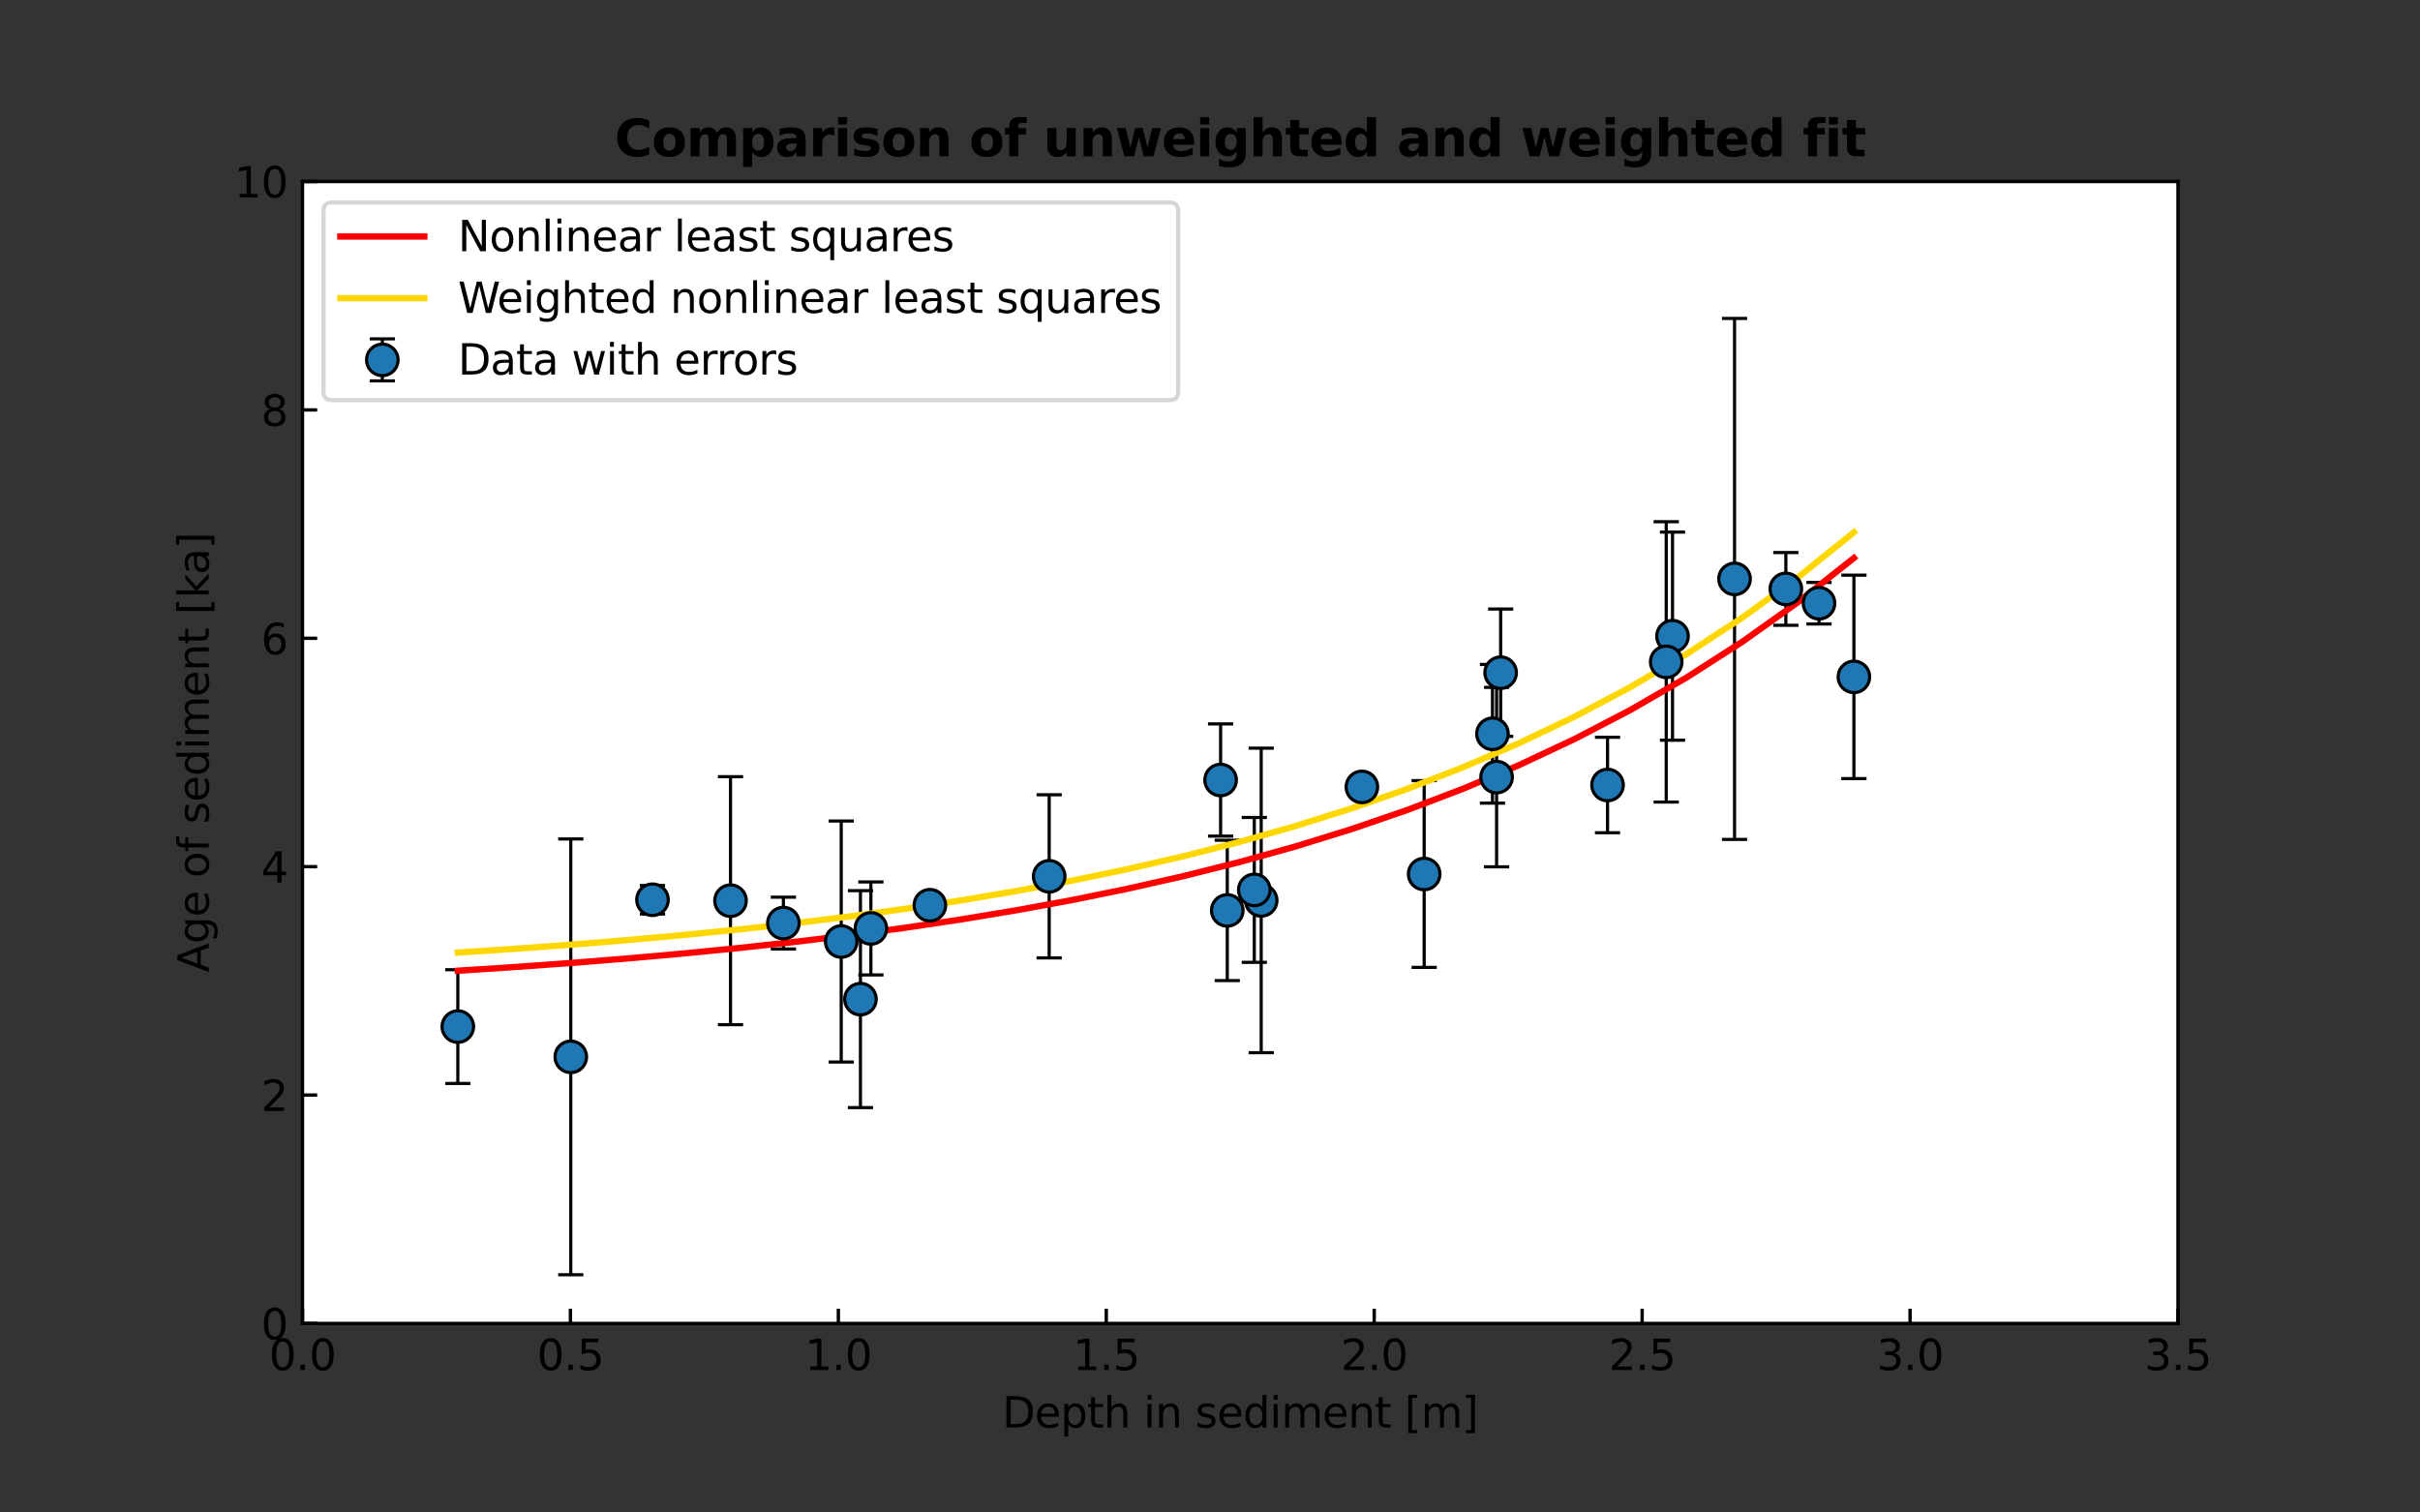 <?xml version="1.0" encoding="utf-8" standalone="no"?>
<!DOCTYPE svg PUBLIC "-//W3C//DTD SVG 1.1//EN"
  "http://www.w3.org/Graphics/SVG/1.1/DTD/svg11.dtd">
<svg height="360pt" version="1.1" viewBox="0 0 576 360" width="576pt" xmlns="http://www.w3.org/2000/svg" xmlns:xlink="http://www.w3.org/1999/xlink">
 <rect x="0" y="0" width="576" height="360" fill="#333333" stroke="none"/>
 <defs>
  <style type="text/css">*{stroke-linecap:butt;stroke-linejoin:round;}</style>
 </defs>
 <g id="figure_1">
  <g id="patch_1">
   <path d="M 0 360 
L 576 360 
L 576 0 
L 0 0 
z
" style="fill:none;"/>
  </g>
  <g id="axes_1">
   <g id="patch_2">
    <path d="M 72 315 
L 518.4 315 
L 518.4 43.2 
L 72 43.2 
z
" style="fill:#ffffff;"/>
   </g>
   <g id="matplotlib.axis_1">
    <g id="xtick_1">
     <g id="line2d_1">
      <defs>
       <path d="M 0 0 
L 0 -3.5 
" id="mfad68ab3d2" style="stroke:#000000;stroke-width:0.8;"/>
      </defs>
      <g>
       <use style="stroke:#000000;stroke-width:0.8;" x="72" xlink:href="#mfad68ab3d2" y="315"/>
      </g>
     </g>
     <g id="text_1">
      <!-- 0.0 -->
      <g transform="translate(64.048 326.098)scale(0.1 -0.1)">
       <defs>
        <path d="M 2034 4250 
Q 1547 4250 1301 3770 
Q 1056 3291 1056 2328 
Q 1056 1369 1301 889 
Q 1547 409 2034 409 
Q 2525 409 2770 889 
Q 3016 1369 3016 2328 
Q 3016 3291 2770 3770 
Q 2525 4250 2034 4250 
z
M 2034 4750 
Q 2819 4750 3233 4129 
Q 3647 3509 3647 2328 
Q 3647 1150 3233 529 
Q 2819 -91 2034 -91 
Q 1250 -91 836 529 
Q 422 1150 422 2328 
Q 422 3509 836 4129 
Q 1250 4750 2034 4750 
z
" id="DejaVuSans-30" transform="scale(0.016)"/>
        <path d="M 684 794 
L 1344 794 
L 1344 0 
L 684 0 
L 684 794 
z
" id="DejaVuSans-2e" transform="scale(0.016)"/>
       </defs>
       <use xlink:href="#DejaVuSans-30"/>
       <use x="63.623" xlink:href="#DejaVuSans-2e"/>
       <use x="95.41" xlink:href="#DejaVuSans-30"/>
      </g>
     </g>
    </g>
    <g id="xtick_2">
     <g id="line2d_2">
      <g>
       <use style="stroke:#000000;stroke-width:0.8;" x="135.771" xlink:href="#mfad68ab3d2" y="315"/>
      </g>
     </g>
     <g id="text_2">
      <!-- 0.5 -->
      <g transform="translate(127.82 326.098)scale(0.1 -0.1)">
       <defs>
        <path d="M 691 4666 
L 3169 4666 
L 3169 4134 
L 1269 4134 
L 1269 2991 
Q 1406 3038 1543 3061 
Q 1681 3084 1819 3084 
Q 2600 3084 3056 2656 
Q 3513 2228 3513 1497 
Q 3513 744 3044 326 
Q 2575 -91 1722 -91 
Q 1428 -91 1123 -41 
Q 819 9 494 109 
L 494 744 
Q 775 591 1075 516 
Q 1375 441 1709 441 
Q 2250 441 2565 725 
Q 2881 1009 2881 1497 
Q 2881 1984 2565 2268 
Q 2250 2553 1709 2553 
Q 1456 2553 1204 2497 
Q 953 2441 691 2322 
L 691 4666 
z
" id="DejaVuSans-35" transform="scale(0.016)"/>
       </defs>
       <use xlink:href="#DejaVuSans-30"/>
       <use x="63.623" xlink:href="#DejaVuSans-2e"/>
       <use x="95.41" xlink:href="#DejaVuSans-35"/>
      </g>
     </g>
    </g>
    <g id="xtick_3">
     <g id="line2d_3">
      <g>
       <use style="stroke:#000000;stroke-width:0.8;" x="199.543" xlink:href="#mfad68ab3d2" y="315"/>
      </g>
     </g>
     <g id="text_3">
      <!-- 1.0 -->
      <g transform="translate(191.591 326.098)scale(0.1 -0.1)">
       <defs>
        <path d="M 794 531 
L 1825 531 
L 1825 4091 
L 703 3866 
L 703 4441 
L 1819 4666 
L 2450 4666 
L 2450 531 
L 3481 531 
L 3481 0 
L 794 0 
L 794 531 
z
" id="DejaVuSans-31" transform="scale(0.016)"/>
       </defs>
       <use xlink:href="#DejaVuSans-31"/>
       <use x="63.623" xlink:href="#DejaVuSans-2e"/>
       <use x="95.41" xlink:href="#DejaVuSans-30"/>
      </g>
     </g>
    </g>
    <g id="xtick_4">
     <g id="line2d_4">
      <g>
       <use style="stroke:#000000;stroke-width:0.8;" x="263.314" xlink:href="#mfad68ab3d2" y="315"/>
      </g>
     </g>
     <g id="text_4">
      <!-- 1.5 -->
      <g transform="translate(255.363 326.098)scale(0.1 -0.1)">
       <use xlink:href="#DejaVuSans-31"/>
       <use x="63.623" xlink:href="#DejaVuSans-2e"/>
       <use x="95.41" xlink:href="#DejaVuSans-35"/>
      </g>
     </g>
    </g>
    <g id="xtick_5">
     <g id="line2d_5">
      <g>
       <use style="stroke:#000000;stroke-width:0.8;" x="327.086" xlink:href="#mfad68ab3d2" y="315"/>
      </g>
     </g>
     <g id="text_5">
      <!-- 2.0 -->
      <g transform="translate(319.134 326.098)scale(0.1 -0.1)">
       <defs>
        <path d="M 1228 531 
L 3431 531 
L 3431 0 
L 469 0 
L 469 531 
Q 828 903 1448 1529 
Q 2069 2156 2228 2338 
Q 2531 2678 2651 2914 
Q 2772 3150 2772 3378 
Q 2772 3750 2511 3984 
Q 2250 4219 1831 4219 
Q 1534 4219 1204 4116 
Q 875 4013 500 3803 
L 500 4441 
Q 881 4594 1212 4672 
Q 1544 4750 1819 4750 
Q 2544 4750 2975 4387 
Q 3406 4025 3406 3419 
Q 3406 3131 3298 2873 
Q 3191 2616 2906 2266 
Q 2828 2175 2409 1742 
Q 1991 1309 1228 531 
z
" id="DejaVuSans-32" transform="scale(0.016)"/>
       </defs>
       <use xlink:href="#DejaVuSans-32"/>
       <use x="63.623" xlink:href="#DejaVuSans-2e"/>
       <use x="95.41" xlink:href="#DejaVuSans-30"/>
      </g>
     </g>
    </g>
    <g id="xtick_6">
     <g id="line2d_6">
      <g>
       <use style="stroke:#000000;stroke-width:0.8;" x="390.857" xlink:href="#mfad68ab3d2" y="315"/>
      </g>
     </g>
     <g id="text_6">
      <!-- 2.5 -->
      <g transform="translate(382.906 326.098)scale(0.1 -0.1)">
       <use xlink:href="#DejaVuSans-32"/>
       <use x="63.623" xlink:href="#DejaVuSans-2e"/>
       <use x="95.41" xlink:href="#DejaVuSans-35"/>
      </g>
     </g>
    </g>
    <g id="xtick_7">
     <g id="line2d_7">
      <g>
       <use style="stroke:#000000;stroke-width:0.8;" x="454.629" xlink:href="#mfad68ab3d2" y="315"/>
      </g>
     </g>
     <g id="text_7">
      <!-- 3.0 -->
      <g transform="translate(446.677 326.098)scale(0.1 -0.1)">
       <defs>
        <path d="M 2597 2516 
Q 3050 2419 3304 2112 
Q 3559 1806 3559 1356 
Q 3559 666 3084 287 
Q 2609 -91 1734 -91 
Q 1441 -91 1130 -33 
Q 819 25 488 141 
L 488 750 
Q 750 597 1062 519 
Q 1375 441 1716 441 
Q 2309 441 2620 675 
Q 2931 909 2931 1356 
Q 2931 1769 2642 2001 
Q 2353 2234 1838 2234 
L 1294 2234 
L 1294 2753 
L 1863 2753 
Q 2328 2753 2575 2939 
Q 2822 3125 2822 3475 
Q 2822 3834 2567 4026 
Q 2313 4219 1838 4219 
Q 1578 4219 1281 4162 
Q 984 4106 628 3988 
L 628 4550 
Q 988 4650 1302 4700 
Q 1616 4750 1894 4750 
Q 2613 4750 3031 4423 
Q 3450 4097 3450 3541 
Q 3450 3153 3228 2886 
Q 3006 2619 2597 2516 
z
" id="DejaVuSans-33" transform="scale(0.016)"/>
       </defs>
       <use xlink:href="#DejaVuSans-33"/>
       <use x="63.623" xlink:href="#DejaVuSans-2e"/>
       <use x="95.41" xlink:href="#DejaVuSans-30"/>
      </g>
     </g>
    </g>
    <g id="xtick_8">
     <g id="line2d_8">
      <g>
       <use style="stroke:#000000;stroke-width:0.8;" x="518.4" xlink:href="#mfad68ab3d2" y="315"/>
      </g>
     </g>
     <g id="text_8">
      <!-- 3.5 -->
      <g transform="translate(510.448 326.098)scale(0.1 -0.1)">
       <use xlink:href="#DejaVuSans-33"/>
       <use x="63.623" xlink:href="#DejaVuSans-2e"/>
       <use x="95.41" xlink:href="#DejaVuSans-35"/>
      </g>
     </g>
    </g>
    <g id="text_9">
     <!-- Depth in sediment [m] -->
     <g transform="translate(238.553 339.777)scale(0.1 -0.1)">
      <defs>
       <path d="M 1259 4147 
L 1259 519 
L 2022 519 
Q 2988 519 3436 956 
Q 3884 1394 3884 2338 
Q 3884 3275 3436 3711 
Q 2988 4147 2022 4147 
L 1259 4147 
z
M 628 4666 
L 1925 4666 
Q 3281 4666 3915 4102 
Q 4550 3538 4550 2338 
Q 4550 1131 3912 565 
Q 3275 0 1925 0 
L 628 0 
L 628 4666 
z
" id="DejaVuSans-44" transform="scale(0.016)"/>
       <path d="M 3597 1894 
L 3597 1613 
L 953 1613 
Q 991 1019 1311 708 
Q 1631 397 2203 397 
Q 2534 397 2845 478 
Q 3156 559 3463 722 
L 3463 178 
Q 3153 47 2828 -22 
Q 2503 -91 2169 -91 
Q 1331 -91 842 396 
Q 353 884 353 1716 
Q 353 2575 817 3079 
Q 1281 3584 2069 3584 
Q 2775 3584 3186 3129 
Q 3597 2675 3597 1894 
z
M 3022 2063 
Q 3016 2534 2758 2815 
Q 2500 3097 2075 3097 
Q 1594 3097 1305 2825 
Q 1016 2553 972 2059 
L 3022 2063 
z
" id="DejaVuSans-65" transform="scale(0.016)"/>
       <path d="M 1159 525 
L 1159 -1331 
L 581 -1331 
L 581 3500 
L 1159 3500 
L 1159 2969 
Q 1341 3281 1617 3432 
Q 1894 3584 2278 3584 
Q 2916 3584 3314 3078 
Q 3713 2572 3713 1747 
Q 3713 922 3314 415 
Q 2916 -91 2278 -91 
Q 1894 -91 1617 61 
Q 1341 213 1159 525 
z
M 3116 1747 
Q 3116 2381 2855 2742 
Q 2594 3103 2138 3103 
Q 1681 3103 1420 2742 
Q 1159 2381 1159 1747 
Q 1159 1113 1420 752 
Q 1681 391 2138 391 
Q 2594 391 2855 752 
Q 3116 1113 3116 1747 
z
" id="DejaVuSans-70" transform="scale(0.016)"/>
       <path d="M 1172 4494 
L 1172 3500 
L 2356 3500 
L 2356 3053 
L 1172 3053 
L 1172 1153 
Q 1172 725 1289 603 
Q 1406 481 1766 481 
L 2356 481 
L 2356 0 
L 1766 0 
Q 1100 0 847 248 
Q 594 497 594 1153 
L 594 3053 
L 172 3053 
L 172 3500 
L 594 3500 
L 594 4494 
L 1172 4494 
z
" id="DejaVuSans-74" transform="scale(0.016)"/>
       <path d="M 3513 2113 
L 3513 0 
L 2938 0 
L 2938 2094 
Q 2938 2591 2744 2837 
Q 2550 3084 2163 3084 
Q 1697 3084 1428 2787 
Q 1159 2491 1159 1978 
L 1159 0 
L 581 0 
L 581 4863 
L 1159 4863 
L 1159 2956 
Q 1366 3272 1645 3428 
Q 1925 3584 2291 3584 
Q 2894 3584 3203 3211 
Q 3513 2838 3513 2113 
z
" id="DejaVuSans-68" transform="scale(0.016)"/>
       <path id="DejaVuSans-20" transform="scale(0.016)"/>
       <path d="M 603 3500 
L 1178 3500 
L 1178 0 
L 603 0 
L 603 3500 
z
M 603 4863 
L 1178 4863 
L 1178 4134 
L 603 4134 
L 603 4863 
z
" id="DejaVuSans-69" transform="scale(0.016)"/>
       <path d="M 3513 2113 
L 3513 0 
L 2938 0 
L 2938 2094 
Q 2938 2591 2744 2837 
Q 2550 3084 2163 3084 
Q 1697 3084 1428 2787 
Q 1159 2491 1159 1978 
L 1159 0 
L 581 0 
L 581 3500 
L 1159 3500 
L 1159 2956 
Q 1366 3272 1645 3428 
Q 1925 3584 2291 3584 
Q 2894 3584 3203 3211 
Q 3513 2838 3513 2113 
z
" id="DejaVuSans-6e" transform="scale(0.016)"/>
       <path d="M 2834 3397 
L 2834 2853 
Q 2591 2978 2328 3040 
Q 2066 3103 1784 3103 
Q 1356 3103 1142 2972 
Q 928 2841 928 2578 
Q 928 2378 1081 2264 
Q 1234 2150 1697 2047 
L 1894 2003 
Q 2506 1872 2764 1633 
Q 3022 1394 3022 966 
Q 3022 478 2636 193 
Q 2250 -91 1575 -91 
Q 1294 -91 989 -36 
Q 684 19 347 128 
L 347 722 
Q 666 556 975 473 
Q 1284 391 1588 391 
Q 1994 391 2212 530 
Q 2431 669 2431 922 
Q 2431 1156 2273 1281 
Q 2116 1406 1581 1522 
L 1381 1569 
Q 847 1681 609 1914 
Q 372 2147 372 2553 
Q 372 3047 722 3315 
Q 1072 3584 1716 3584 
Q 2034 3584 2315 3537 
Q 2597 3491 2834 3397 
z
" id="DejaVuSans-73" transform="scale(0.016)"/>
       <path d="M 2906 2969 
L 2906 4863 
L 3481 4863 
L 3481 0 
L 2906 0 
L 2906 525 
Q 2725 213 2448 61 
Q 2172 -91 1784 -91 
Q 1150 -91 751 415 
Q 353 922 353 1747 
Q 353 2572 751 3078 
Q 1150 3584 1784 3584 
Q 2172 3584 2448 3432 
Q 2725 3281 2906 2969 
z
M 947 1747 
Q 947 1113 1208 752 
Q 1469 391 1925 391 
Q 2381 391 2643 752 
Q 2906 1113 2906 1747 
Q 2906 2381 2643 2742 
Q 2381 3103 1925 3103 
Q 1469 3103 1208 2742 
Q 947 2381 947 1747 
z
" id="DejaVuSans-64" transform="scale(0.016)"/>
       <path d="M 3328 2828 
Q 3544 3216 3844 3400 
Q 4144 3584 4550 3584 
Q 5097 3584 5394 3201 
Q 5691 2819 5691 2113 
L 5691 0 
L 5113 0 
L 5113 2094 
Q 5113 2597 4934 2840 
Q 4756 3084 4391 3084 
Q 3944 3084 3684 2787 
Q 3425 2491 3425 1978 
L 3425 0 
L 2847 0 
L 2847 2094 
Q 2847 2600 2669 2842 
Q 2491 3084 2119 3084 
Q 1678 3084 1418 2786 
Q 1159 2488 1159 1978 
L 1159 0 
L 581 0 
L 581 3500 
L 1159 3500 
L 1159 2956 
Q 1356 3278 1631 3431 
Q 1906 3584 2284 3584 
Q 2666 3584 2933 3390 
Q 3200 3197 3328 2828 
z
" id="DejaVuSans-6d" transform="scale(0.016)"/>
       <path d="M 550 4863 
L 1875 4863 
L 1875 4416 
L 1125 4416 
L 1125 -397 
L 1875 -397 
L 1875 -844 
L 550 -844 
L 550 4863 
z
" id="DejaVuSans-5b" transform="scale(0.016)"/>
       <path d="M 1947 4863 
L 1947 -844 
L 622 -844 
L 622 -397 
L 1369 -397 
L 1369 4416 
L 622 4416 
L 622 4863 
L 1947 4863 
z
" id="DejaVuSans-5d" transform="scale(0.016)"/>
      </defs>
      <use xlink:href="#DejaVuSans-44"/>
      <use x="77.002" xlink:href="#DejaVuSans-65"/>
      <use x="138.525" xlink:href="#DejaVuSans-70"/>
      <use x="202.002" xlink:href="#DejaVuSans-74"/>
      <use x="241.211" xlink:href="#DejaVuSans-68"/>
      <use x="304.59" xlink:href="#DejaVuSans-20"/>
      <use x="336.377" xlink:href="#DejaVuSans-69"/>
      <use x="364.16" xlink:href="#DejaVuSans-6e"/>
      <use x="427.539" xlink:href="#DejaVuSans-20"/>
      <use x="459.326" xlink:href="#DejaVuSans-73"/>
      <use x="511.426" xlink:href="#DejaVuSans-65"/>
      <use x="572.949" xlink:href="#DejaVuSans-64"/>
      <use x="636.426" xlink:href="#DejaVuSans-69"/>
      <use x="664.209" xlink:href="#DejaVuSans-6d"/>
      <use x="761.621" xlink:href="#DejaVuSans-65"/>
      <use x="823.145" xlink:href="#DejaVuSans-6e"/>
      <use x="886.523" xlink:href="#DejaVuSans-74"/>
      <use x="925.732" xlink:href="#DejaVuSans-20"/>
      <use x="957.52" xlink:href="#DejaVuSans-5b"/>
      <use x="996.533" xlink:href="#DejaVuSans-6d"/>
      <use x="1093.945" xlink:href="#DejaVuSans-5d"/>
     </g>
    </g>
   </g>
   <g id="matplotlib.axis_2">
    <g id="ytick_1">
     <g id="line2d_9">
      <defs>
       <path d="M 0 0 
L 3.5 0 
" id="m7f4c8b51ea" style="stroke:#000000;stroke-width:0.8;"/>
      </defs>
      <g>
       <use style="stroke:#000000;stroke-width:0.8;" x="72" xlink:href="#m7f4c8b51ea" y="315"/>
      </g>
     </g>
     <g id="text_10">
      <!-- 0 -->
      <g transform="translate(62.138 318.799)scale(0.1 -0.1)">
       <use xlink:href="#DejaVuSans-30"/>
      </g>
     </g>
    </g>
    <g id="ytick_2">
     <g id="line2d_10">
      <g>
       <use style="stroke:#000000;stroke-width:0.8;" x="72" xlink:href="#m7f4c8b51ea" y="260.64"/>
      </g>
     </g>
     <g id="text_11">
      <!-- 2 -->
      <g transform="translate(62.138 264.439)scale(0.1 -0.1)">
       <use xlink:href="#DejaVuSans-32"/>
      </g>
     </g>
    </g>
    <g id="ytick_3">
     <g id="line2d_11">
      <g>
       <use style="stroke:#000000;stroke-width:0.8;" x="72" xlink:href="#m7f4c8b51ea" y="206.28"/>
      </g>
     </g>
     <g id="text_12">
      <!-- 4 -->
      <g transform="translate(62.138 210.079)scale(0.1 -0.1)">
       <defs>
        <path d="M 2419 4116 
L 825 1625 
L 2419 1625 
L 2419 4116 
z
M 2253 4666 
L 3047 4666 
L 3047 1625 
L 3713 1625 
L 3713 1100 
L 3047 1100 
L 3047 0 
L 2419 0 
L 2419 1100 
L 313 1100 
L 313 1709 
L 2253 4666 
z
" id="DejaVuSans-34" transform="scale(0.016)"/>
       </defs>
       <use xlink:href="#DejaVuSans-34"/>
      </g>
     </g>
    </g>
    <g id="ytick_4">
     <g id="line2d_12">
      <g>
       <use style="stroke:#000000;stroke-width:0.8;" x="72" xlink:href="#m7f4c8b51ea" y="151.92"/>
      </g>
     </g>
     <g id="text_13">
      <!-- 6 -->
      <g transform="translate(62.138 155.719)scale(0.1 -0.1)">
       <defs>
        <path d="M 2113 2584 
Q 1688 2584 1439 2293 
Q 1191 2003 1191 1497 
Q 1191 994 1439 701 
Q 1688 409 2113 409 
Q 2538 409 2786 701 
Q 3034 994 3034 1497 
Q 3034 2003 2786 2293 
Q 2538 2584 2113 2584 
z
M 3366 4563 
L 3366 3988 
Q 3128 4100 2886 4159 
Q 2644 4219 2406 4219 
Q 1781 4219 1451 3797 
Q 1122 3375 1075 2522 
Q 1259 2794 1537 2939 
Q 1816 3084 2150 3084 
Q 2853 3084 3261 2657 
Q 3669 2231 3669 1497 
Q 3669 778 3244 343 
Q 2819 -91 2113 -91 
Q 1303 -91 875 529 
Q 447 1150 447 2328 
Q 447 3434 972 4092 
Q 1497 4750 2381 4750 
Q 2619 4750 2861 4703 
Q 3103 4656 3366 4563 
z
" id="DejaVuSans-36" transform="scale(0.016)"/>
       </defs>
       <use xlink:href="#DejaVuSans-36"/>
      </g>
     </g>
    </g>
    <g id="ytick_5">
     <g id="line2d_13">
      <g>
       <use style="stroke:#000000;stroke-width:0.8;" x="72" xlink:href="#m7f4c8b51ea" y="97.56"/>
      </g>
     </g>
     <g id="text_14">
      <!-- 8 -->
      <g transform="translate(62.138 101.359)scale(0.1 -0.1)">
       <defs>
        <path d="M 2034 2216 
Q 1584 2216 1326 1975 
Q 1069 1734 1069 1313 
Q 1069 891 1326 650 
Q 1584 409 2034 409 
Q 2484 409 2743 651 
Q 3003 894 3003 1313 
Q 3003 1734 2745 1975 
Q 2488 2216 2034 2216 
z
M 1403 2484 
Q 997 2584 770 2862 
Q 544 3141 544 3541 
Q 544 4100 942 4425 
Q 1341 4750 2034 4750 
Q 2731 4750 3128 4425 
Q 3525 4100 3525 3541 
Q 3525 3141 3298 2862 
Q 3072 2584 2669 2484 
Q 3125 2378 3379 2068 
Q 3634 1759 3634 1313 
Q 3634 634 3220 271 
Q 2806 -91 2034 -91 
Q 1263 -91 848 271 
Q 434 634 434 1313 
Q 434 1759 690 2068 
Q 947 2378 1403 2484 
z
M 1172 3481 
Q 1172 3119 1398 2916 
Q 1625 2713 2034 2713 
Q 2441 2713 2670 2916 
Q 2900 3119 2900 3481 
Q 2900 3844 2670 4047 
Q 2441 4250 2034 4250 
Q 1625 4250 1398 4047 
Q 1172 3844 1172 3481 
z
" id="DejaVuSans-38" transform="scale(0.016)"/>
       </defs>
       <use xlink:href="#DejaVuSans-38"/>
      </g>
     </g>
    </g>
    <g id="ytick_6">
     <g id="line2d_14">
      <g>
       <use style="stroke:#000000;stroke-width:0.8;" x="72" xlink:href="#m7f4c8b51ea" y="43.2"/>
      </g>
     </g>
     <g id="text_15">
      <!-- 10 -->
      <g transform="translate(55.775 46.999)scale(0.1 -0.1)">
       <use xlink:href="#DejaVuSans-31"/>
       <use x="63.623" xlink:href="#DejaVuSans-30"/>
      </g>
     </g>
    </g>
    <g id="text_16">
     <!-- Age of sediment [ka] -->
     <g transform="translate(49.695 231.452)rotate(-90)scale(0.1 -0.1)">
      <defs>
       <path d="M 2188 4044 
L 1331 1722 
L 3047 1722 
L 2188 4044 
z
M 1831 4666 
L 2547 4666 
L 4325 0 
L 3669 0 
L 3244 1197 
L 1141 1197 
L 716 0 
L 50 0 
L 1831 4666 
z
" id="DejaVuSans-41" transform="scale(0.016)"/>
       <path d="M 2906 1791 
Q 2906 2416 2648 2759 
Q 2391 3103 1925 3103 
Q 1463 3103 1205 2759 
Q 947 2416 947 1791 
Q 947 1169 1205 825 
Q 1463 481 1925 481 
Q 2391 481 2648 825 
Q 2906 1169 2906 1791 
z
M 3481 434 
Q 3481 -459 3084 -895 
Q 2688 -1331 1869 -1331 
Q 1566 -1331 1297 -1286 
Q 1028 -1241 775 -1147 
L 775 -588 
Q 1028 -725 1275 -790 
Q 1522 -856 1778 -856 
Q 2344 -856 2625 -561 
Q 2906 -266 2906 331 
L 2906 616 
Q 2728 306 2450 153 
Q 2172 0 1784 0 
Q 1141 0 747 490 
Q 353 981 353 1791 
Q 353 2603 747 3093 
Q 1141 3584 1784 3584 
Q 2172 3584 2450 3431 
Q 2728 3278 2906 2969 
L 2906 3500 
L 3481 3500 
L 3481 434 
z
" id="DejaVuSans-67" transform="scale(0.016)"/>
       <path d="M 1959 3097 
Q 1497 3097 1228 2736 
Q 959 2375 959 1747 
Q 959 1119 1226 758 
Q 1494 397 1959 397 
Q 2419 397 2687 759 
Q 2956 1122 2956 1747 
Q 2956 2369 2687 2733 
Q 2419 3097 1959 3097 
z
M 1959 3584 
Q 2709 3584 3137 3096 
Q 3566 2609 3566 1747 
Q 3566 888 3137 398 
Q 2709 -91 1959 -91 
Q 1206 -91 779 398 
Q 353 888 353 1747 
Q 353 2609 779 3096 
Q 1206 3584 1959 3584 
z
" id="DejaVuSans-6f" transform="scale(0.016)"/>
       <path d="M 2375 4863 
L 2375 4384 
L 1825 4384 
Q 1516 4384 1395 4259 
Q 1275 4134 1275 3809 
L 1275 3500 
L 2222 3500 
L 2222 3053 
L 1275 3053 
L 1275 0 
L 697 0 
L 697 3053 
L 147 3053 
L 147 3500 
L 697 3500 
L 697 3744 
Q 697 4328 969 4595 
Q 1241 4863 1831 4863 
L 2375 4863 
z
" id="DejaVuSans-66" transform="scale(0.016)"/>
       <path d="M 581 4863 
L 1159 4863 
L 1159 1991 
L 2875 3500 
L 3609 3500 
L 1753 1863 
L 3688 0 
L 2938 0 
L 1159 1709 
L 1159 0 
L 581 0 
L 581 4863 
z
" id="DejaVuSans-6b" transform="scale(0.016)"/>
       <path d="M 2194 1759 
Q 1497 1759 1228 1600 
Q 959 1441 959 1056 
Q 959 750 1161 570 
Q 1363 391 1709 391 
Q 2188 391 2477 730 
Q 2766 1069 2766 1631 
L 2766 1759 
L 2194 1759 
z
M 3341 1997 
L 3341 0 
L 2766 0 
L 2766 531 
Q 2569 213 2275 61 
Q 1981 -91 1556 -91 
Q 1019 -91 701 211 
Q 384 513 384 1019 
Q 384 1609 779 1909 
Q 1175 2209 1959 2209 
L 2766 2209 
L 2766 2266 
Q 2766 2663 2505 2880 
Q 2244 3097 1772 3097 
Q 1472 3097 1187 3025 
Q 903 2953 641 2809 
L 641 3341 
Q 956 3463 1253 3523 
Q 1550 3584 1831 3584 
Q 2591 3584 2966 3190 
Q 3341 2797 3341 1997 
z
" id="DejaVuSans-61" transform="scale(0.016)"/>
      </defs>
      <use xlink:href="#DejaVuSans-41"/>
      <use x="68.408" xlink:href="#DejaVuSans-67"/>
      <use x="131.885" xlink:href="#DejaVuSans-65"/>
      <use x="193.408" xlink:href="#DejaVuSans-20"/>
      <use x="225.195" xlink:href="#DejaVuSans-6f"/>
      <use x="286.377" xlink:href="#DejaVuSans-66"/>
      <use x="321.582" xlink:href="#DejaVuSans-20"/>
      <use x="353.369" xlink:href="#DejaVuSans-73"/>
      <use x="405.469" xlink:href="#DejaVuSans-65"/>
      <use x="466.992" xlink:href="#DejaVuSans-64"/>
      <use x="530.469" xlink:href="#DejaVuSans-69"/>
      <use x="558.252" xlink:href="#DejaVuSans-6d"/>
      <use x="655.664" xlink:href="#DejaVuSans-65"/>
      <use x="717.188" xlink:href="#DejaVuSans-6e"/>
      <use x="780.566" xlink:href="#DejaVuSans-74"/>
      <use x="819.775" xlink:href="#DejaVuSans-20"/>
      <use x="851.562" xlink:href="#DejaVuSans-5b"/>
      <use x="890.576" xlink:href="#DejaVuSans-6b"/>
      <use x="946.736" xlink:href="#DejaVuSans-61"/>
      <use x="1008.016" xlink:href="#DejaVuSans-5d"/>
     </g>
    </g>
   </g>
   <g id="LineCollection_1">
    <path clip-path="url(#pabac80faed)" d="M 155.302 217.545 
L 155.302 210.771 
" style="fill:none;stroke:#000000;stroke-width:0.75;"/>
    <path clip-path="url(#pabac80faed)" d="M 135.857 303.411 
L 135.857 199.686 
" style="fill:none;stroke:#000000;stroke-width:0.75;"/>
    <path clip-path="url(#pabac80faed)" d="M 108.969 257.887 
L 108.969 230.812 
" style="fill:none;stroke:#000000;stroke-width:0.75;"/>
    <path clip-path="url(#pabac80faed)" d="M 173.875 243.896 
L 173.875 184.861 
" style="fill:none;stroke:#000000;stroke-width:0.75;"/>
    <path clip-path="url(#pabac80faed)" d="M 200.224 252.788 
L 200.224 195.413 
" style="fill:none;stroke:#000000;stroke-width:0.75;"/>
    <path clip-path="url(#pabac80faed)" d="M 186.462 225.875 
L 186.462 213.538 
" style="fill:none;stroke:#000000;stroke-width:0.75;"/>
    <path clip-path="url(#pabac80faed)" d="M 204.801 263.638 
L 204.801 211.992 
" style="fill:none;stroke:#000000;stroke-width:0.75;"/>
    <path clip-path="url(#pabac80faed)" d="M 207.287 232.05 
L 207.287 209.913 
" style="fill:none;stroke:#000000;stroke-width:0.75;"/>
    <path clip-path="url(#pabac80faed)" d="M 249.722 227.992 
L 249.722 189.164 
" style="fill:none;stroke:#000000;stroke-width:0.75;"/>
    <path clip-path="url(#pabac80faed)" d="M 221.33 215.524 
L 221.33 215.397 
" style="fill:none;stroke:#000000;stroke-width:0.75;"/>
    <path clip-path="url(#pabac80faed)" d="M 300.187 250.562 
L 300.187 178.071 
" style="fill:none;stroke:#000000;stroke-width:0.75;"/>
    <path clip-path="url(#pabac80faed)" d="M 290.523 199.012 
L 290.523 172.303 
" style="fill:none;stroke:#000000;stroke-width:0.75;"/>
    <path clip-path="url(#pabac80faed)" d="M 292.11 233.394 
L 292.11 199.998 
" style="fill:none;stroke:#000000;stroke-width:0.75;"/>
    <path clip-path="url(#pabac80faed)" d="M 298.545 229.054 
L 298.545 194.573 
" style="fill:none;stroke:#000000;stroke-width:0.75;"/>
    <path clip-path="url(#pabac80faed)" d="M 357.18 175.268 
L 357.18 144.961 
" style="fill:none;stroke:#000000;stroke-width:0.75;"/>
    <path clip-path="url(#pabac80faed)" d="M 338.977 230.26 
L 338.977 185.806 
" style="fill:none;stroke:#000000;stroke-width:0.75;"/>
    <path clip-path="url(#pabac80faed)" d="M 324.15 188.735 
L 324.15 185.868 
" style="fill:none;stroke:#000000;stroke-width:0.75;"/>
    <path clip-path="url(#pabac80faed)" d="M 356.216 206.328 
L 356.216 163.614 
" style="fill:none;stroke:#000000;stroke-width:0.75;"/>
    <path clip-path="url(#pabac80faed)" d="M 382.62 198.206 
L 382.62 175.487 
" style="fill:none;stroke:#000000;stroke-width:0.75;"/>
    <path clip-path="url(#pabac80faed)" d="M 355.233 191.16 
L 355.233 158.155 
" style="fill:none;stroke:#000000;stroke-width:0.75;"/>
    <path clip-path="url(#pabac80faed)" d="M 412.849 199.789 
L 412.849 75.793 
" style="fill:none;stroke:#000000;stroke-width:0.75;"/>
    <path clip-path="url(#pabac80faed)" d="M 398.087 176.193 
L 398.087 126.651 
" style="fill:none;stroke:#000000;stroke-width:0.75;"/>
    <path clip-path="url(#pabac80faed)" d="M 425.064 148.826 
L 425.064 131.52 
" style="fill:none;stroke:#000000;stroke-width:0.75;"/>
    <path clip-path="url(#pabac80faed)" d="M 432.957 148.53 
L 432.957 138.631 
" style="fill:none;stroke:#000000;stroke-width:0.75;"/>
    <path clip-path="url(#pabac80faed)" d="M 396.588 190.909 
L 396.588 124.174 
" style="fill:none;stroke:#000000;stroke-width:0.75;"/>
    <path clip-path="url(#pabac80faed)" d="M 441.261 185.33 
L 441.261 136.891 
" style="fill:none;stroke:#000000;stroke-width:0.75;"/>
   </g>
   <g id="line2d_15">
    <defs>
     <path d="M 3 0 
L -3 -0 
" id="m7bb01d3141" style="stroke:#000000;stroke-width:0.75;"/>
    </defs>
    <g clip-path="url(#pabac80faed)">
     <use style="stroke:#000000;stroke-width:0.75;" x="155.302" xlink:href="#m7bb01d3141" y="217.545"/>
     <use style="stroke:#000000;stroke-width:0.75;" x="135.857" xlink:href="#m7bb01d3141" y="303.411"/>
     <use style="stroke:#000000;stroke-width:0.75;" x="108.969" xlink:href="#m7bb01d3141" y="257.887"/>
     <use style="stroke:#000000;stroke-width:0.75;" x="173.875" xlink:href="#m7bb01d3141" y="243.896"/>
     <use style="stroke:#000000;stroke-width:0.75;" x="200.224" xlink:href="#m7bb01d3141" y="252.788"/>
     <use style="stroke:#000000;stroke-width:0.75;" x="186.462" xlink:href="#m7bb01d3141" y="225.875"/>
     <use style="stroke:#000000;stroke-width:0.75;" x="204.801" xlink:href="#m7bb01d3141" y="263.638"/>
     <use style="stroke:#000000;stroke-width:0.75;" x="207.287" xlink:href="#m7bb01d3141" y="232.05"/>
     <use style="stroke:#000000;stroke-width:0.75;" x="249.722" xlink:href="#m7bb01d3141" y="227.992"/>
     <use style="stroke:#000000;stroke-width:0.75;" x="221.33" xlink:href="#m7bb01d3141" y="215.524"/>
     <use style="stroke:#000000;stroke-width:0.75;" x="300.187" xlink:href="#m7bb01d3141" y="250.562"/>
     <use style="stroke:#000000;stroke-width:0.75;" x="290.523" xlink:href="#m7bb01d3141" y="199.012"/>
     <use style="stroke:#000000;stroke-width:0.75;" x="292.11" xlink:href="#m7bb01d3141" y="233.394"/>
     <use style="stroke:#000000;stroke-width:0.75;" x="298.545" xlink:href="#m7bb01d3141" y="229.054"/>
     <use style="stroke:#000000;stroke-width:0.75;" x="357.18" xlink:href="#m7bb01d3141" y="175.268"/>
     <use style="stroke:#000000;stroke-width:0.75;" x="338.977" xlink:href="#m7bb01d3141" y="230.26"/>
     <use style="stroke:#000000;stroke-width:0.75;" x="324.15" xlink:href="#m7bb01d3141" y="188.735"/>
     <use style="stroke:#000000;stroke-width:0.75;" x="356.216" xlink:href="#m7bb01d3141" y="206.328"/>
     <use style="stroke:#000000;stroke-width:0.75;" x="382.62" xlink:href="#m7bb01d3141" y="198.206"/>
     <use style="stroke:#000000;stroke-width:0.75;" x="355.233" xlink:href="#m7bb01d3141" y="191.16"/>
     <use style="stroke:#000000;stroke-width:0.75;" x="412.849" xlink:href="#m7bb01d3141" y="199.789"/>
     <use style="stroke:#000000;stroke-width:0.75;" x="398.087" xlink:href="#m7bb01d3141" y="176.193"/>
     <use style="stroke:#000000;stroke-width:0.75;" x="425.064" xlink:href="#m7bb01d3141" y="148.826"/>
     <use style="stroke:#000000;stroke-width:0.75;" x="432.957" xlink:href="#m7bb01d3141" y="148.53"/>
     <use style="stroke:#000000;stroke-width:0.75;" x="396.588" xlink:href="#m7bb01d3141" y="190.909"/>
     <use style="stroke:#000000;stroke-width:0.75;" x="441.261" xlink:href="#m7bb01d3141" y="185.33"/>
    </g>
   </g>
   <g id="line2d_16">
    <g clip-path="url(#pabac80faed)">
     <use style="stroke:#000000;stroke-width:0.75;" x="155.302" xlink:href="#m7bb01d3141" y="210.771"/>
     <use style="stroke:#000000;stroke-width:0.75;" x="135.857" xlink:href="#m7bb01d3141" y="199.686"/>
     <use style="stroke:#000000;stroke-width:0.75;" x="108.969" xlink:href="#m7bb01d3141" y="230.812"/>
     <use style="stroke:#000000;stroke-width:0.75;" x="173.875" xlink:href="#m7bb01d3141" y="184.861"/>
     <use style="stroke:#000000;stroke-width:0.75;" x="200.224" xlink:href="#m7bb01d3141" y="195.413"/>
     <use style="stroke:#000000;stroke-width:0.75;" x="186.462" xlink:href="#m7bb01d3141" y="213.538"/>
     <use style="stroke:#000000;stroke-width:0.75;" x="204.801" xlink:href="#m7bb01d3141" y="211.992"/>
     <use style="stroke:#000000;stroke-width:0.75;" x="207.287" xlink:href="#m7bb01d3141" y="209.913"/>
     <use style="stroke:#000000;stroke-width:0.75;" x="249.722" xlink:href="#m7bb01d3141" y="189.164"/>
     <use style="stroke:#000000;stroke-width:0.75;" x="221.33" xlink:href="#m7bb01d3141" y="215.397"/>
     <use style="stroke:#000000;stroke-width:0.75;" x="300.187" xlink:href="#m7bb01d3141" y="178.071"/>
     <use style="stroke:#000000;stroke-width:0.75;" x="290.523" xlink:href="#m7bb01d3141" y="172.303"/>
     <use style="stroke:#000000;stroke-width:0.75;" x="292.11" xlink:href="#m7bb01d3141" y="199.998"/>
     <use style="stroke:#000000;stroke-width:0.75;" x="298.545" xlink:href="#m7bb01d3141" y="194.573"/>
     <use style="stroke:#000000;stroke-width:0.75;" x="357.18" xlink:href="#m7bb01d3141" y="144.961"/>
     <use style="stroke:#000000;stroke-width:0.75;" x="338.977" xlink:href="#m7bb01d3141" y="185.806"/>
     <use style="stroke:#000000;stroke-width:0.75;" x="324.15" xlink:href="#m7bb01d3141" y="185.868"/>
     <use style="stroke:#000000;stroke-width:0.75;" x="356.216" xlink:href="#m7bb01d3141" y="163.614"/>
     <use style="stroke:#000000;stroke-width:0.75;" x="382.62" xlink:href="#m7bb01d3141" y="175.487"/>
     <use style="stroke:#000000;stroke-width:0.75;" x="355.233" xlink:href="#m7bb01d3141" y="158.155"/>
     <use style="stroke:#000000;stroke-width:0.75;" x="412.849" xlink:href="#m7bb01d3141" y="75.793"/>
     <use style="stroke:#000000;stroke-width:0.75;" x="398.087" xlink:href="#m7bb01d3141" y="126.651"/>
     <use style="stroke:#000000;stroke-width:0.75;" x="425.064" xlink:href="#m7bb01d3141" y="131.52"/>
     <use style="stroke:#000000;stroke-width:0.75;" x="432.957" xlink:href="#m7bb01d3141" y="138.631"/>
     <use style="stroke:#000000;stroke-width:0.75;" x="396.588" xlink:href="#m7bb01d3141" y="124.174"/>
     <use style="stroke:#000000;stroke-width:0.75;" x="441.261" xlink:href="#m7bb01d3141" y="136.891"/>
    </g>
   </g>
   <g id="line2d_17">
    <path clip-path="url(#pabac80faed)" d="M 108.969 231.046 
L 122.261 230.186 
L 135.552 229.23 
L 148.844 228.17 
L 162.136 226.994 
L 175.427 225.688 
L 188.719 224.239 
L 202.011 222.63 
L 215.302 220.845 
L 228.594 218.864 
L 241.886 216.665 
L 255.177 214.225 
L 268.469 211.516 
L 281.761 208.511 
L 295.053 205.175 
L 308.344 201.472 
L 321.636 197.363 
L 334.928 192.803 
L 348.219 187.742 
L 361.511 182.124 
L 374.803 175.89 
L 388.094 168.971 
L 401.386 161.293 
L 414.678 152.77 
L 427.969 143.312 
L 441.261 132.815 
" style="fill:none;stroke:#ff0000;stroke-linecap:square;stroke-width:1.5;"/>
   </g>
   <g id="line2d_18">
    <path clip-path="url(#pabac80faed)" d="M 108.969 226.728 
L 122.261 225.852 
L 135.552 224.879 
L 148.844 223.8 
L 162.136 222.602 
L 175.427 221.272 
L 188.719 219.796 
L 202.011 218.158 
L 215.302 216.34 
L 228.594 214.323 
L 241.886 212.084 
L 255.177 209.599 
L 268.469 206.841 
L 281.761 203.78 
L 295.053 200.383 
L 308.344 196.613 
L 321.636 192.429 
L 334.928 187.785 
L 348.219 182.631 
L 361.511 176.911 
L 374.803 170.563 
L 388.094 163.518 
L 401.386 155.698 
L 414.678 147.02 
L 427.969 137.389 
L 441.261 126.699 
" style="fill:none;stroke:#ffd700;stroke-linecap:square;stroke-width:1.5;"/>
   </g>
   <g id="line2d_19">
    <defs>
     <path d="M 0 3.75 
C 0.995 3.75 1.948 3.355 2.652 2.652 
C 3.355 1.948 3.75 0.995 3.75 0 
C 3.75 -0.995 3.355 -1.948 2.652 -2.652 
C 1.948 -3.355 0.995 -3.75 0 -3.75 
C -0.995 -3.75 -1.948 -3.355 -2.652 -2.652 
C -3.355 -1.948 -3.75 -0.995 -3.75 0 
C -3.75 0.995 -3.355 1.948 -2.652 2.652 
C -1.948 3.355 -0.995 3.75 0 3.75 
z
" id="m72bcf02936" style="stroke:#000000;stroke-width:0.75;"/>
    </defs>
    <g clip-path="url(#pabac80faed)">
     <use style="fill:#1f77b4;stroke:#000000;stroke-width:0.75;" x="155.302" xlink:href="#m72bcf02936" y="214.158"/>
     <use style="fill:#1f77b4;stroke:#000000;stroke-width:0.75;" x="135.857" xlink:href="#m72bcf02936" y="251.549"/>
     <use style="fill:#1f77b4;stroke:#000000;stroke-width:0.75;" x="108.969" xlink:href="#m72bcf02936" y="244.349"/>
     <use style="fill:#1f77b4;stroke:#000000;stroke-width:0.75;" x="173.875" xlink:href="#m72bcf02936" y="214.379"/>
     <use style="fill:#1f77b4;stroke:#000000;stroke-width:0.75;" x="200.224" xlink:href="#m72bcf02936" y="224.101"/>
     <use style="fill:#1f77b4;stroke:#000000;stroke-width:0.75;" x="186.462" xlink:href="#m72bcf02936" y="219.707"/>
     <use style="fill:#1f77b4;stroke:#000000;stroke-width:0.75;" x="204.801" xlink:href="#m72bcf02936" y="237.815"/>
     <use style="fill:#1f77b4;stroke:#000000;stroke-width:0.75;" x="207.287" xlink:href="#m72bcf02936" y="220.982"/>
     <use style="fill:#1f77b4;stroke:#000000;stroke-width:0.75;" x="249.722" xlink:href="#m72bcf02936" y="208.578"/>
     <use style="fill:#1f77b4;stroke:#000000;stroke-width:0.75;" x="221.33" xlink:href="#m72bcf02936" y="215.46"/>
     <use style="fill:#1f77b4;stroke:#000000;stroke-width:0.75;" x="300.187" xlink:href="#m72bcf02936" y="214.316"/>
     <use style="fill:#1f77b4;stroke:#000000;stroke-width:0.75;" x="290.523" xlink:href="#m72bcf02936" y="185.657"/>
     <use style="fill:#1f77b4;stroke:#000000;stroke-width:0.75;" x="292.11" xlink:href="#m72bcf02936" y="216.696"/>
     <use style="fill:#1f77b4;stroke:#000000;stroke-width:0.75;" x="298.545" xlink:href="#m72bcf02936" y="211.814"/>
     <use style="fill:#1f77b4;stroke:#000000;stroke-width:0.75;" x="357.18" xlink:href="#m72bcf02936" y="160.114"/>
     <use style="fill:#1f77b4;stroke:#000000;stroke-width:0.75;" x="338.977" xlink:href="#m72bcf02936" y="208.033"/>
     <use style="fill:#1f77b4;stroke:#000000;stroke-width:0.75;" x="324.15" xlink:href="#m72bcf02936" y="187.301"/>
     <use style="fill:#1f77b4;stroke:#000000;stroke-width:0.75;" x="356.216" xlink:href="#m72bcf02936" y="184.971"/>
     <use style="fill:#1f77b4;stroke:#000000;stroke-width:0.75;" x="382.62" xlink:href="#m72bcf02936" y="186.846"/>
     <use style="fill:#1f77b4;stroke:#000000;stroke-width:0.75;" x="355.233" xlink:href="#m72bcf02936" y="174.657"/>
     <use style="fill:#1f77b4;stroke:#000000;stroke-width:0.75;" x="412.849" xlink:href="#m72bcf02936" y="137.791"/>
     <use style="fill:#1f77b4;stroke:#000000;stroke-width:0.75;" x="398.087" xlink:href="#m72bcf02936" y="151.422"/>
     <use style="fill:#1f77b4;stroke:#000000;stroke-width:0.75;" x="425.064" xlink:href="#m72bcf02936" y="140.173"/>
     <use style="fill:#1f77b4;stroke:#000000;stroke-width:0.75;" x="432.957" xlink:href="#m72bcf02936" y="143.58"/>
     <use style="fill:#1f77b4;stroke:#000000;stroke-width:0.75;" x="396.588" xlink:href="#m72bcf02936" y="157.541"/>
     <use style="fill:#1f77b4;stroke:#000000;stroke-width:0.75;" x="441.261" xlink:href="#m72bcf02936" y="161.111"/>
    </g>
   </g>
   <g id="patch_3">
    <path d="M 72 315 
L 72 43.2 
" style="fill:none;stroke:#000000;stroke-linecap:square;stroke-linejoin:miter;stroke-width:0.8;"/>
   </g>
   <g id="patch_4">
    <path d="M 518.4 315 
L 518.4 43.2 
" style="fill:none;stroke:#000000;stroke-linecap:square;stroke-linejoin:miter;stroke-width:0.8;"/>
   </g>
   <g id="patch_5">
    <path d="M 72 315 
L 518.4 315 
" style="fill:none;stroke:#000000;stroke-linecap:square;stroke-linejoin:miter;stroke-width:0.8;"/>
   </g>
   <g id="patch_6">
    <path d="M 72 43.2 
L 518.4 43.2 
" style="fill:none;stroke:#000000;stroke-linecap:square;stroke-linejoin:miter;stroke-width:0.8;"/>
   </g>
   <g id="text_17">
    <!-- Comparison of unweighted and weighted fit -->
    <g transform="translate(146.294 37.2)scale(0.12 -0.12)">
     <defs>
      <path d="M 4288 256 
Q 3956 84 3597 -3 
Q 3238 -91 2847 -91 
Q 1681 -91 1000 561 
Q 319 1213 319 2328 
Q 319 3447 1000 4098 
Q 1681 4750 2847 4750 
Q 3238 4750 3597 4662 
Q 3956 4575 4288 4403 
L 4288 3438 
Q 3953 3666 3628 3772 
Q 3303 3878 2944 3878 
Q 2300 3878 1931 3465 
Q 1563 3053 1563 2328 
Q 1563 1606 1931 1193 
Q 2300 781 2944 781 
Q 3303 781 3628 887 
Q 3953 994 4288 1222 
L 4288 256 
z
" id="DejaVuSans-Bold-43" transform="scale(0.016)"/>
      <path d="M 2203 2784 
Q 1831 2784 1636 2517 
Q 1441 2250 1441 1747 
Q 1441 1244 1636 976 
Q 1831 709 2203 709 
Q 2569 709 2762 976 
Q 2956 1244 2956 1747 
Q 2956 2250 2762 2517 
Q 2569 2784 2203 2784 
z
M 2203 3584 
Q 3106 3584 3614 3096 
Q 4122 2609 4122 1747 
Q 4122 884 3614 396 
Q 3106 -91 2203 -91 
Q 1297 -91 786 396 
Q 275 884 275 1747 
Q 275 2609 786 3096 
Q 1297 3584 2203 3584 
z
" id="DejaVuSans-Bold-6f" transform="scale(0.016)"/>
      <path d="M 3781 2919 
Q 3994 3244 4286 3414 
Q 4578 3584 4928 3584 
Q 5531 3584 5847 3212 
Q 6163 2841 6163 2131 
L 6163 0 
L 5038 0 
L 5038 1825 
Q 5041 1866 5042 1909 
Q 5044 1953 5044 2034 
Q 5044 2406 4934 2573 
Q 4825 2741 4581 2741 
Q 4263 2741 4089 2478 
Q 3916 2216 3909 1719 
L 3909 0 
L 2784 0 
L 2784 1825 
Q 2784 2406 2684 2573 
Q 2584 2741 2328 2741 
Q 2006 2741 1831 2477 
Q 1656 2213 1656 1722 
L 1656 0 
L 531 0 
L 531 3500 
L 1656 3500 
L 1656 2988 
Q 1863 3284 2130 3434 
Q 2397 3584 2719 3584 
Q 3081 3584 3359 3409 
Q 3638 3234 3781 2919 
z
" id="DejaVuSans-Bold-6d" transform="scale(0.016)"/>
      <path d="M 1656 506 
L 1656 -1331 
L 538 -1331 
L 538 3500 
L 1656 3500 
L 1656 2988 
Q 1888 3294 2169 3439 
Q 2450 3584 2816 3584 
Q 3463 3584 3878 3070 
Q 4294 2556 4294 1747 
Q 4294 938 3878 423 
Q 3463 -91 2816 -91 
Q 2450 -91 2169 54 
Q 1888 200 1656 506 
z
M 2400 2772 
Q 2041 2772 1848 2508 
Q 1656 2244 1656 1747 
Q 1656 1250 1848 986 
Q 2041 722 2400 722 
Q 2759 722 2948 984 
Q 3138 1247 3138 1747 
Q 3138 2247 2948 2509 
Q 2759 2772 2400 2772 
z
" id="DejaVuSans-Bold-70" transform="scale(0.016)"/>
      <path d="M 2106 1575 
Q 1756 1575 1579 1456 
Q 1403 1338 1403 1106 
Q 1403 894 1545 773 
Q 1688 653 1941 653 
Q 2256 653 2472 879 
Q 2688 1106 2688 1447 
L 2688 1575 
L 2106 1575 
z
M 3816 1997 
L 3816 0 
L 2688 0 
L 2688 519 
Q 2463 200 2181 54 
Q 1900 -91 1497 -91 
Q 953 -91 614 226 
Q 275 544 275 1050 
Q 275 1666 698 1953 
Q 1122 2241 2028 2241 
L 2688 2241 
L 2688 2328 
Q 2688 2594 2478 2717 
Q 2269 2841 1825 2841 
Q 1466 2841 1156 2769 
Q 847 2697 581 2553 
L 581 3406 
Q 941 3494 1303 3539 
Q 1666 3584 2028 3584 
Q 2975 3584 3395 3211 
Q 3816 2838 3816 1997 
z
" id="DejaVuSans-Bold-61" transform="scale(0.016)"/>
      <path d="M 3138 2547 
Q 2991 2616 2845 2648 
Q 2700 2681 2553 2681 
Q 2122 2681 1889 2404 
Q 1656 2128 1656 1613 
L 1656 0 
L 538 0 
L 538 3500 
L 1656 3500 
L 1656 2925 
Q 1872 3269 2151 3426 
Q 2431 3584 2822 3584 
Q 2878 3584 2943 3579 
Q 3009 3575 3134 3559 
L 3138 2547 
z
" id="DejaVuSans-Bold-72" transform="scale(0.016)"/>
      <path d="M 538 3500 
L 1656 3500 
L 1656 0 
L 538 0 
L 538 3500 
z
M 538 4863 
L 1656 4863 
L 1656 3950 
L 538 3950 
L 538 4863 
z
" id="DejaVuSans-Bold-69" transform="scale(0.016)"/>
      <path d="M 3272 3391 
L 3272 2541 
Q 2913 2691 2578 2766 
Q 2244 2841 1947 2841 
Q 1628 2841 1473 2761 
Q 1319 2681 1319 2516 
Q 1319 2381 1436 2309 
Q 1553 2238 1856 2203 
L 2053 2175 
Q 2913 2066 3209 1816 
Q 3506 1566 3506 1031 
Q 3506 472 3093 190 
Q 2681 -91 1863 -91 
Q 1516 -91 1145 -36 
Q 775 19 384 128 
L 384 978 
Q 719 816 1070 734 
Q 1422 653 1784 653 
Q 2113 653 2278 743 
Q 2444 834 2444 1013 
Q 2444 1163 2330 1236 
Q 2216 1309 1875 1350 
L 1678 1375 
Q 931 1469 631 1722 
Q 331 1975 331 2491 
Q 331 3047 712 3315 
Q 1094 3584 1881 3584 
Q 2191 3584 2531 3537 
Q 2872 3491 3272 3391 
z
" id="DejaVuSans-Bold-73" transform="scale(0.016)"/>
      <path d="M 4056 2131 
L 4056 0 
L 2931 0 
L 2931 347 
L 2931 1631 
Q 2931 2084 2911 2256 
Q 2891 2428 2841 2509 
Q 2775 2619 2662 2680 
Q 2550 2741 2406 2741 
Q 2056 2741 1856 2470 
Q 1656 2200 1656 1722 
L 1656 0 
L 538 0 
L 538 3500 
L 1656 3500 
L 1656 2988 
Q 1909 3294 2193 3439 
Q 2478 3584 2822 3584 
Q 3428 3584 3742 3212 
Q 4056 2841 4056 2131 
z
" id="DejaVuSans-Bold-6e" transform="scale(0.016)"/>
      <path id="DejaVuSans-Bold-20" transform="scale(0.016)"/>
      <path d="M 2841 4863 
L 2841 4128 
L 2222 4128 
Q 1984 4128 1890 4042 
Q 1797 3956 1797 3744 
L 1797 3500 
L 2753 3500 
L 2753 2700 
L 1797 2700 
L 1797 0 
L 678 0 
L 678 2700 
L 122 2700 
L 122 3500 
L 678 3500 
L 678 3744 
Q 678 4316 997 4589 
Q 1316 4863 1984 4863 
L 2841 4863 
z
" id="DejaVuSans-Bold-66" transform="scale(0.016)"/>
      <path d="M 500 1363 
L 500 3500 
L 1625 3500 
L 1625 3150 
Q 1625 2866 1622 2436 
Q 1619 2006 1619 1863 
Q 1619 1441 1641 1255 
Q 1663 1069 1716 984 
Q 1784 875 1895 815 
Q 2006 756 2150 756 
Q 2500 756 2700 1025 
Q 2900 1294 2900 1772 
L 2900 3500 
L 4019 3500 
L 4019 0 
L 2900 0 
L 2900 506 
Q 2647 200 2364 54 
Q 2081 -91 1741 -91 
Q 1134 -91 817 281 
Q 500 653 500 1363 
z
" id="DejaVuSans-Bold-75" transform="scale(0.016)"/>
      <path d="M 225 3500 
L 1313 3500 
L 1900 1088 
L 2491 3500 
L 3425 3500 
L 4013 1113 
L 4603 3500 
L 5691 3500 
L 4769 0 
L 3547 0 
L 2956 2406 
L 2369 0 
L 1147 0 
L 225 3500 
z
" id="DejaVuSans-Bold-77" transform="scale(0.016)"/>
      <path d="M 4031 1759 
L 4031 1441 
L 1416 1441 
Q 1456 1047 1700 850 
Q 1944 653 2381 653 
Q 2734 653 3104 758 
Q 3475 863 3866 1075 
L 3866 213 
Q 3469 63 3072 -14 
Q 2675 -91 2278 -91 
Q 1328 -91 801 392 
Q 275 875 275 1747 
Q 275 2603 792 3093 
Q 1309 3584 2216 3584 
Q 3041 3584 3536 3087 
Q 4031 2591 4031 1759 
z
M 2881 2131 
Q 2881 2450 2695 2645 
Q 2509 2841 2209 2841 
Q 1884 2841 1681 2658 
Q 1478 2475 1428 2131 
L 2881 2131 
z
" id="DejaVuSans-Bold-65" transform="scale(0.016)"/>
      <path d="M 2919 594 
Q 2688 288 2409 144 
Q 2131 0 1766 0 
Q 1125 0 706 504 
Q 288 1009 288 1791 
Q 288 2575 706 3076 
Q 1125 3578 1766 3578 
Q 2131 3578 2409 3434 
Q 2688 3291 2919 2981 
L 2919 3500 
L 4044 3500 
L 4044 353 
Q 4044 -491 3511 -936 
Q 2978 -1381 1966 -1381 
Q 1638 -1381 1331 -1331 
Q 1025 -1281 716 -1178 
L 716 -306 
Q 1009 -475 1290 -558 
Q 1572 -641 1856 -641 
Q 2406 -641 2662 -400 
Q 2919 -159 2919 353 
L 2919 594 
z
M 2181 2772 
Q 1834 2772 1640 2515 
Q 1447 2259 1447 1791 
Q 1447 1309 1634 1061 
Q 1822 813 2181 813 
Q 2531 813 2725 1069 
Q 2919 1325 2919 1791 
Q 2919 2259 2725 2515 
Q 2531 2772 2181 2772 
z
" id="DejaVuSans-Bold-67" transform="scale(0.016)"/>
      <path d="M 4056 2131 
L 4056 0 
L 2931 0 
L 2931 347 
L 2931 1625 
Q 2931 2084 2911 2256 
Q 2891 2428 2841 2509 
Q 2775 2619 2662 2680 
Q 2550 2741 2406 2741 
Q 2056 2741 1856 2470 
Q 1656 2200 1656 1722 
L 1656 0 
L 538 0 
L 538 4863 
L 1656 4863 
L 1656 2988 
Q 1909 3294 2193 3439 
Q 2478 3584 2822 3584 
Q 3428 3584 3742 3212 
Q 4056 2841 4056 2131 
z
" id="DejaVuSans-Bold-68" transform="scale(0.016)"/>
      <path d="M 1759 4494 
L 1759 3500 
L 2913 3500 
L 2913 2700 
L 1759 2700 
L 1759 1216 
Q 1759 972 1856 886 
Q 1953 800 2241 800 
L 2816 800 
L 2816 0 
L 1856 0 
Q 1194 0 917 276 
Q 641 553 641 1216 
L 641 2700 
L 84 2700 
L 84 3500 
L 641 3500 
L 641 4494 
L 1759 4494 
z
" id="DejaVuSans-Bold-74" transform="scale(0.016)"/>
      <path d="M 2919 2988 
L 2919 4863 
L 4044 4863 
L 4044 0 
L 2919 0 
L 2919 506 
Q 2688 197 2409 53 
Q 2131 -91 1766 -91 
Q 1119 -91 703 423 
Q 288 938 288 1747 
Q 288 2556 703 3070 
Q 1119 3584 1766 3584 
Q 2128 3584 2408 3439 
Q 2688 3294 2919 2988 
z
M 2181 722 
Q 2541 722 2730 984 
Q 2919 1247 2919 1747 
Q 2919 2247 2730 2509 
Q 2541 2772 2181 2772 
Q 1825 2772 1636 2509 
Q 1447 2247 1447 1747 
Q 1447 1247 1636 984 
Q 1825 722 2181 722 
z
" id="DejaVuSans-Bold-64" transform="scale(0.016)"/>
     </defs>
     <use xlink:href="#DejaVuSans-Bold-43"/>
     <use x="73.389" xlink:href="#DejaVuSans-Bold-6f"/>
     <use x="142.09" xlink:href="#DejaVuSans-Bold-6d"/>
     <use x="246.289" xlink:href="#DejaVuSans-Bold-70"/>
     <use x="317.871" xlink:href="#DejaVuSans-Bold-61"/>
     <use x="385.352" xlink:href="#DejaVuSans-Bold-72"/>
     <use x="434.668" xlink:href="#DejaVuSans-Bold-69"/>
     <use x="468.945" xlink:href="#DejaVuSans-Bold-73"/>
     <use x="528.467" xlink:href="#DejaVuSans-Bold-6f"/>
     <use x="597.168" xlink:href="#DejaVuSans-Bold-6e"/>
     <use x="668.359" xlink:href="#DejaVuSans-Bold-20"/>
     <use x="703.174" xlink:href="#DejaVuSans-Bold-6f"/>
     <use x="771.875" xlink:href="#DejaVuSans-Bold-66"/>
     <use x="815.381" xlink:href="#DejaVuSans-Bold-20"/>
     <use x="850.195" xlink:href="#DejaVuSans-Bold-75"/>
     <use x="921.387" xlink:href="#DejaVuSans-Bold-6e"/>
     <use x="992.578" xlink:href="#DejaVuSans-Bold-77"/>
     <use x="1084.961" xlink:href="#DejaVuSans-Bold-65"/>
     <use x="1152.783" xlink:href="#DejaVuSans-Bold-69"/>
     <use x="1187.061" xlink:href="#DejaVuSans-Bold-67"/>
     <use x="1258.643" xlink:href="#DejaVuSans-Bold-68"/>
     <use x="1329.834" xlink:href="#DejaVuSans-Bold-74"/>
     <use x="1377.637" xlink:href="#DejaVuSans-Bold-65"/>
     <use x="1445.459" xlink:href="#DejaVuSans-Bold-64"/>
     <use x="1517.041" xlink:href="#DejaVuSans-Bold-20"/>
     <use x="1551.855" xlink:href="#DejaVuSans-Bold-61"/>
     <use x="1619.336" xlink:href="#DejaVuSans-Bold-6e"/>
     <use x="1690.527" xlink:href="#DejaVuSans-Bold-64"/>
     <use x="1762.109" xlink:href="#DejaVuSans-Bold-20"/>
     <use x="1796.924" xlink:href="#DejaVuSans-Bold-77"/>
     <use x="1889.307" xlink:href="#DejaVuSans-Bold-65"/>
     <use x="1957.129" xlink:href="#DejaVuSans-Bold-69"/>
     <use x="1991.406" xlink:href="#DejaVuSans-Bold-67"/>
     <use x="2062.988" xlink:href="#DejaVuSans-Bold-68"/>
     <use x="2134.18" xlink:href="#DejaVuSans-Bold-74"/>
     <use x="2181.982" xlink:href="#DejaVuSans-Bold-65"/>
     <use x="2249.805" xlink:href="#DejaVuSans-Bold-64"/>
     <use x="2321.387" xlink:href="#DejaVuSans-Bold-20"/>
     <use x="2356.201" xlink:href="#DejaVuSans-Bold-66"/>
     <use x="2399.707" xlink:href="#DejaVuSans-Bold-69"/>
     <use x="2433.984" xlink:href="#DejaVuSans-Bold-74"/>
    </g>
   </g>
   <g id="legend_1">
    <g id="patch_7">
     <path d="M 79 95.234 
L 278.414 95.234 
Q 280.414 95.234 280.414 93.234 
L 280.414 50.2 
Q 280.414 48.2 278.414 48.2 
L 79 48.2 
Q 77 48.2 77 50.2 
L 77 93.234 
Q 77 95.234 79 95.234 
z
" style="fill:#ffffff;opacity:0.8;stroke:#cccccc;stroke-linejoin:miter;"/>
    </g>
    <g id="line2d_20">
     <path d="M 81 56.298 
L 101 56.298 
" style="fill:none;stroke:#ff0000;stroke-linecap:square;stroke-width:1.5;"/>
    </g>
    <g id="line2d_21"/>
    <g id="text_18">
     <!-- Nonlinear least squares -->
     <g transform="translate(109 59.798)scale(0.1 -0.1)">
      <defs>
       <path d="M 628 4666 
L 1478 4666 
L 3547 763 
L 3547 4666 
L 4159 4666 
L 4159 0 
L 3309 0 
L 1241 3903 
L 1241 0 
L 628 0 
L 628 4666 
z
" id="DejaVuSans-4e" transform="scale(0.016)"/>
       <path d="M 603 4863 
L 1178 4863 
L 1178 0 
L 603 0 
L 603 4863 
z
" id="DejaVuSans-6c" transform="scale(0.016)"/>
       <path d="M 2631 2963 
Q 2534 3019 2420 3045 
Q 2306 3072 2169 3072 
Q 1681 3072 1420 2755 
Q 1159 2438 1159 1844 
L 1159 0 
L 581 0 
L 581 3500 
L 1159 3500 
L 1159 2956 
Q 1341 3275 1631 3429 
Q 1922 3584 2338 3584 
Q 2397 3584 2469 3576 
Q 2541 3569 2628 3553 
L 2631 2963 
z
" id="DejaVuSans-72" transform="scale(0.016)"/>
       <path d="M 947 1747 
Q 947 1113 1208 752 
Q 1469 391 1925 391 
Q 2381 391 2643 752 
Q 2906 1113 2906 1747 
Q 2906 2381 2643 2742 
Q 2381 3103 1925 3103 
Q 1469 3103 1208 2742 
Q 947 2381 947 1747 
z
M 2906 525 
Q 2725 213 2448 61 
Q 2172 -91 1784 -91 
Q 1150 -91 751 415 
Q 353 922 353 1747 
Q 353 2572 751 3078 
Q 1150 3584 1784 3584 
Q 2172 3584 2448 3432 
Q 2725 3281 2906 2969 
L 2906 3500 
L 3481 3500 
L 3481 -1331 
L 2906 -1331 
L 2906 525 
z
" id="DejaVuSans-71" transform="scale(0.016)"/>
       <path d="M 544 1381 
L 544 3500 
L 1119 3500 
L 1119 1403 
Q 1119 906 1312 657 
Q 1506 409 1894 409 
Q 2359 409 2629 706 
Q 2900 1003 2900 1516 
L 2900 3500 
L 3475 3500 
L 3475 0 
L 2900 0 
L 2900 538 
Q 2691 219 2414 64 
Q 2138 -91 1772 -91 
Q 1169 -91 856 284 
Q 544 659 544 1381 
z
M 1991 3584 
L 1991 3584 
z
" id="DejaVuSans-75" transform="scale(0.016)"/>
      </defs>
      <use xlink:href="#DejaVuSans-4e"/>
      <use x="74.805" xlink:href="#DejaVuSans-6f"/>
      <use x="135.986" xlink:href="#DejaVuSans-6e"/>
      <use x="199.365" xlink:href="#DejaVuSans-6c"/>
      <use x="227.148" xlink:href="#DejaVuSans-69"/>
      <use x="254.932" xlink:href="#DejaVuSans-6e"/>
      <use x="318.311" xlink:href="#DejaVuSans-65"/>
      <use x="379.834" xlink:href="#DejaVuSans-61"/>
      <use x="441.113" xlink:href="#DejaVuSans-72"/>
      <use x="482.227" xlink:href="#DejaVuSans-20"/>
      <use x="514.014" xlink:href="#DejaVuSans-6c"/>
      <use x="541.797" xlink:href="#DejaVuSans-65"/>
      <use x="603.32" xlink:href="#DejaVuSans-61"/>
      <use x="664.6" xlink:href="#DejaVuSans-73"/>
      <use x="716.699" xlink:href="#DejaVuSans-74"/>
      <use x="755.908" xlink:href="#DejaVuSans-20"/>
      <use x="787.695" xlink:href="#DejaVuSans-73"/>
      <use x="839.795" xlink:href="#DejaVuSans-71"/>
      <use x="903.271" xlink:href="#DejaVuSans-75"/>
      <use x="966.65" xlink:href="#DejaVuSans-61"/>
      <use x="1027.93" xlink:href="#DejaVuSans-72"/>
      <use x="1066.793" xlink:href="#DejaVuSans-65"/>
      <use x="1128.316" xlink:href="#DejaVuSans-73"/>
     </g>
    </g>
    <g id="line2d_22">
     <path d="M 81 70.977 
L 101 70.977 
" style="fill:none;stroke:#ffd700;stroke-linecap:square;stroke-width:1.5;"/>
    </g>
    <g id="line2d_23"/>
    <g id="text_19">
     <!-- Weighted nonlinear least squares -->
     <g transform="translate(109 74.477)scale(0.1 -0.1)">
      <defs>
       <path d="M 213 4666 
L 850 4666 
L 1831 722 
L 2809 4666 
L 3519 4666 
L 4500 722 
L 5478 4666 
L 6119 4666 
L 4947 0 
L 4153 0 
L 3169 4050 
L 2175 0 
L 1381 0 
L 213 4666 
z
" id="DejaVuSans-57" transform="scale(0.016)"/>
      </defs>
      <use xlink:href="#DejaVuSans-57"/>
      <use x="93.002" xlink:href="#DejaVuSans-65"/>
      <use x="154.525" xlink:href="#DejaVuSans-69"/>
      <use x="182.309" xlink:href="#DejaVuSans-67"/>
      <use x="245.785" xlink:href="#DejaVuSans-68"/>
      <use x="309.164" xlink:href="#DejaVuSans-74"/>
      <use x="348.373" xlink:href="#DejaVuSans-65"/>
      <use x="409.896" xlink:href="#DejaVuSans-64"/>
      <use x="473.373" xlink:href="#DejaVuSans-20"/>
      <use x="505.16" xlink:href="#DejaVuSans-6e"/>
      <use x="568.539" xlink:href="#DejaVuSans-6f"/>
      <use x="629.721" xlink:href="#DejaVuSans-6e"/>
      <use x="693.1" xlink:href="#DejaVuSans-6c"/>
      <use x="720.883" xlink:href="#DejaVuSans-69"/>
      <use x="748.666" xlink:href="#DejaVuSans-6e"/>
      <use x="812.045" xlink:href="#DejaVuSans-65"/>
      <use x="873.568" xlink:href="#DejaVuSans-61"/>
      <use x="934.848" xlink:href="#DejaVuSans-72"/>
      <use x="975.961" xlink:href="#DejaVuSans-20"/>
      <use x="1007.748" xlink:href="#DejaVuSans-6c"/>
      <use x="1035.531" xlink:href="#DejaVuSans-65"/>
      <use x="1097.055" xlink:href="#DejaVuSans-61"/>
      <use x="1158.334" xlink:href="#DejaVuSans-73"/>
      <use x="1210.434" xlink:href="#DejaVuSans-74"/>
      <use x="1249.643" xlink:href="#DejaVuSans-20"/>
      <use x="1281.43" xlink:href="#DejaVuSans-73"/>
      <use x="1333.529" xlink:href="#DejaVuSans-71"/>
      <use x="1397.006" xlink:href="#DejaVuSans-75"/>
      <use x="1460.385" xlink:href="#DejaVuSans-61"/>
      <use x="1521.664" xlink:href="#DejaVuSans-72"/>
      <use x="1560.527" xlink:href="#DejaVuSans-65"/>
      <use x="1622.051" xlink:href="#DejaVuSans-73"/>
     </g>
    </g>
    <g id="LineCollection_2">
     <path d="M 91 90.655 
L 91 80.655 
" style="fill:none;stroke:#000000;stroke-width:0.75;"/>
    </g>
    <g id="line2d_24">
     <g>
      <use style="stroke:#000000;stroke-width:0.75;" x="91" xlink:href="#m7bb01d3141" y="90.655"/>
     </g>
    </g>
    <g id="line2d_25">
     <g>
      <use style="stroke:#000000;stroke-width:0.75;" x="91" xlink:href="#m7bb01d3141" y="80.655"/>
     </g>
    </g>
    <g id="line2d_26"/>
    <g id="line2d_27">
     <g>
      <use style="fill:#1f77b4;stroke:#000000;stroke-width:0.75;" x="91" xlink:href="#m72bcf02936" y="85.655"/>
     </g>
    </g>
    <g id="text_20">
     <!-- Data with errors -->
     <g transform="translate(109 89.155)scale(0.1 -0.1)">
      <defs>
       <path d="M 269 3500 
L 844 3500 
L 1563 769 
L 2278 3500 
L 2956 3500 
L 3675 769 
L 4391 3500 
L 4966 3500 
L 4050 0 
L 3372 0 
L 2619 2869 
L 1863 0 
L 1184 0 
L 269 3500 
z
" id="DejaVuSans-77" transform="scale(0.016)"/>
      </defs>
      <use xlink:href="#DejaVuSans-44"/>
      <use x="77.002" xlink:href="#DejaVuSans-61"/>
      <use x="138.281" xlink:href="#DejaVuSans-74"/>
      <use x="177.49" xlink:href="#DejaVuSans-61"/>
      <use x="238.77" xlink:href="#DejaVuSans-20"/>
      <use x="270.557" xlink:href="#DejaVuSans-77"/>
      <use x="352.344" xlink:href="#DejaVuSans-69"/>
      <use x="380.127" xlink:href="#DejaVuSans-74"/>
      <use x="419.336" xlink:href="#DejaVuSans-68"/>
      <use x="482.715" xlink:href="#DejaVuSans-20"/>
      <use x="514.502" xlink:href="#DejaVuSans-65"/>
      <use x="576.025" xlink:href="#DejaVuSans-72"/>
      <use x="615.389" xlink:href="#DejaVuSans-72"/>
      <use x="654.252" xlink:href="#DejaVuSans-6f"/>
      <use x="715.434" xlink:href="#DejaVuSans-72"/>
      <use x="756.547" xlink:href="#DejaVuSans-73"/>
     </g>
    </g>
   </g>
  </g>
 </g>
 <defs>
  <clipPath id="pabac80faed">
   <rect height="271.8" width="446.4" x="72" y="43.2"/>
  </clipPath>
 </defs>
</svg>
